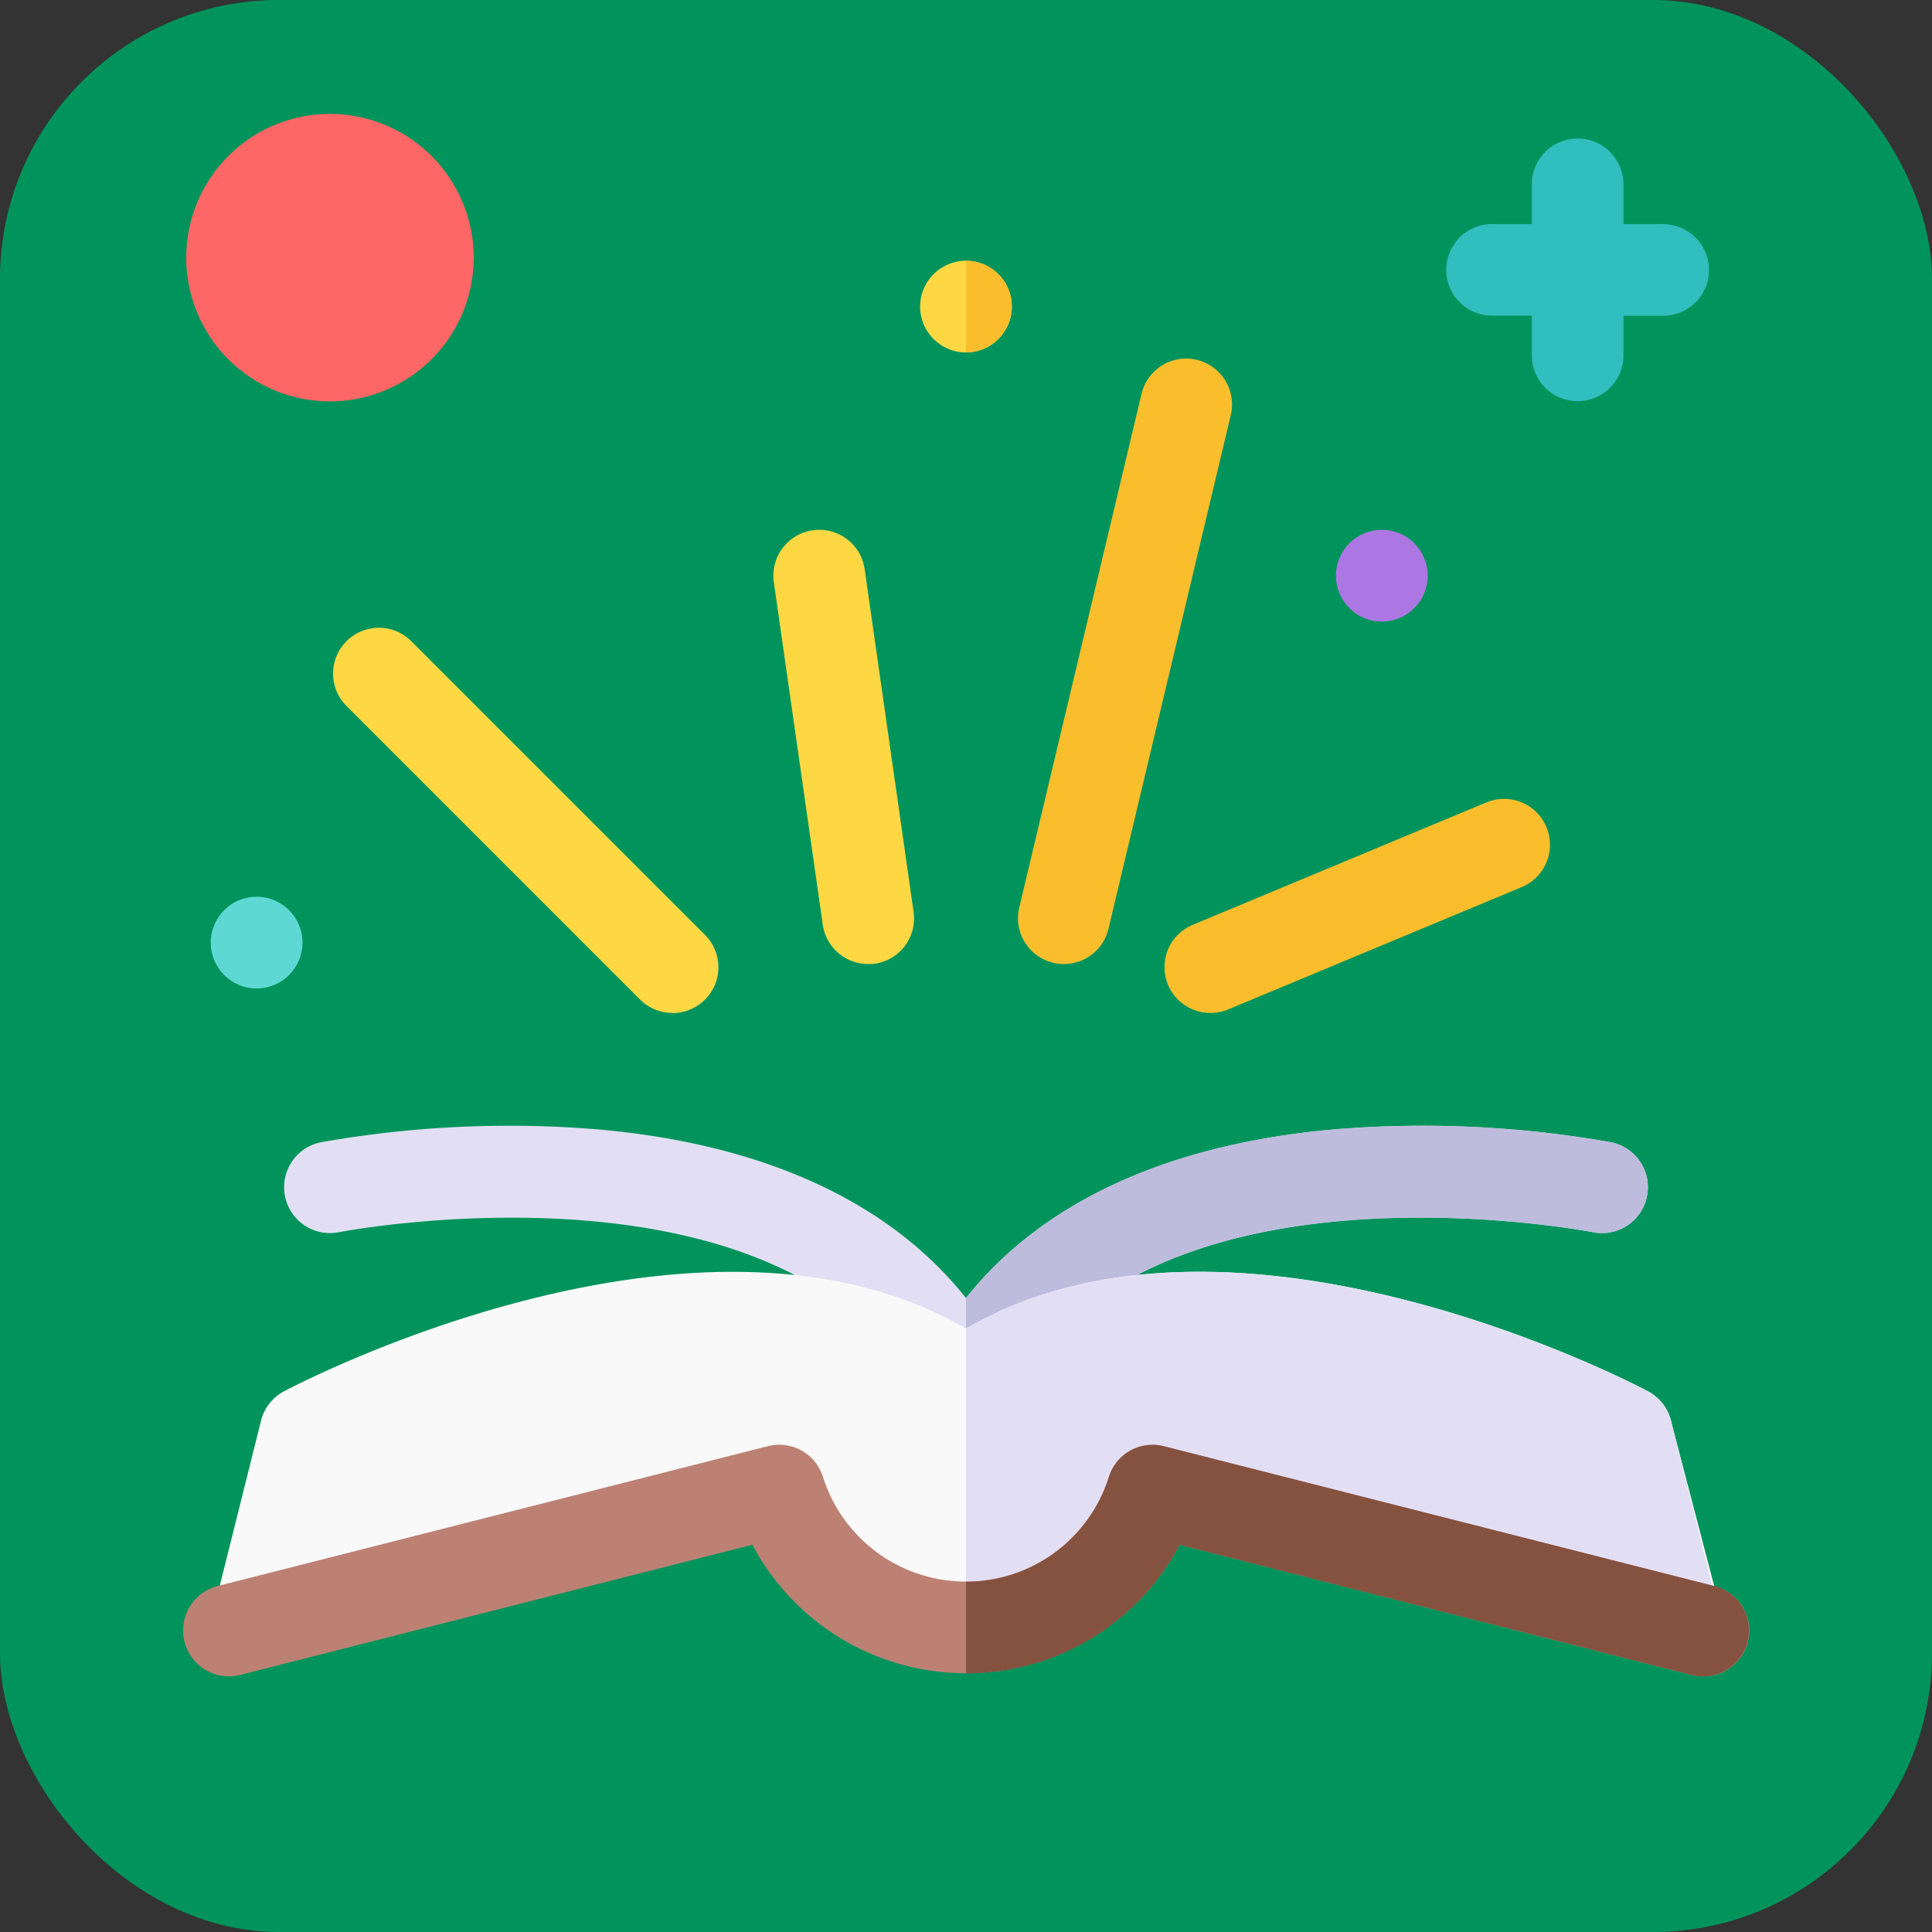 <svg xmlns="http://www.w3.org/2000/svg" viewBox="0 0 464 464"><rect x="0" y="0" width="464" height="464" fill="#333333" stroke="none"/><defs><style>.cls-1{fill:#00945c;}.cls-2{fill:#e2dff4;}.cls-3{fill:#bebcdd;}.cls-4{fill:#f9f9f9;}.cls-5{fill:#bc8173;}.cls-6{fill:#865240;}.cls-7{fill:#31bebe;}.cls-8{fill:#fabe2c;}.cls-9{fill:#fed843;}.cls-10{fill:#5ed8d3;}.cls-11{fill:#ad77e3;}.cls-12{fill:#f66;}</style></defs><title>Asset 1</title><g id="Layer_2" data-name="Layer 2"><g id="Layer_1-2" data-name="Layer 1"><g id="Layer_2-2" data-name="Layer 2"><g id="Layer_1-2-2" data-name="Layer 1-2"><rect class="cls-1" width="464" height="464" rx="67" ry="67"/></g></g><path class="cls-2" d="M232,343.15a11,11,0,0,1-9.85-6.09C191.1,275,82.5,295.72,81.41,295.93a11,11,0,0,1-4.32-21.6,259.55,259.55,0,0,1,66.27-3.11c40,3.48,70.23,17.38,88.64,40.52,18.41-23.14,48.66-37,88.64-40.52a259.55,259.55,0,0,1,66.27,3.11,11,11,0,1,1-4.32,21.6c-1.09-.21-109.69-21-140.74,41.13a11,11,0,0,1-9.85,6.09Z"/><path class="cls-3" d="M241.85,337.06c31-62.1,139.65-41.34,140.74-41.13a11,11,0,1,0,4.32-21.6,259.55,259.55,0,0,0-66.27-3.11c-40,3.48-70.23,17.38-88.64,40.52v31.41a11,11,0,0,0,9.85-6.09Z"/><path class="cls-4" d="M401.31,341.21a11,11,0,0,0-5.53-7.07c-4.18-2.21-100-52.1-163.78-15.07-63.76-37-159.6,12.86-163.78,15.07a11,11,0,0,0-5.53,7.07l-9.9,39.6,11.7,8.3,122.25-31.75s47,71,88.74,0l135.73,35,.49-11.4Z"/><path class="cls-2" d="M411.21,380.81l-9.9-39.6a11,11,0,0,0-5.53-7.07c-4.18-2.21-100-52.1-163.78-15.07v78.42c21.89,0,41.41-13.53,51.3-32.33l123,33.46,5.43-17.68Z"/><path class="cls-5" d="M409,402.63a11.08,11.08,0,0,1-2.72-.34L283.3,371a58.07,58.07,0,0,1-102.6,0l-123,31.26a11,11,0,1,1-5.42-21.35l132.14-33.59a11,11,0,0,1,13.22,7.36,36,36,0,0,0,68.66,0,11,11,0,0,1,13.22-7.36L411.7,380.94A11,11,0,0,1,409,402.63Z"/><path class="cls-6" d="M283.3,371l123,31.26a11,11,0,1,0,5.42-21.35L279.55,347.35a11,11,0,0,0-13.22,7.36A35.83,35.83,0,0,1,232,379.86v22A57.74,57.74,0,0,0,283.3,371Z"/><path class="cls-7" d="M399.44,53.81h-9.55V44.26a11,11,0,1,0-22,0v9.55h-9.55a11,11,0,0,0,0,22h9.55v9.54a11,11,0,1,0,22,0V75.84h9.55a11,11,0,0,0,0-22Z"/><path class="cls-8" d="M290.75,243.27a11,11,0,0,1-4.24-21.18L357,192.71a11,11,0,1,1,8.47,20.34L295,242.42A11,11,0,0,1,290.75,243.27Z"/><path class="cls-8" d="M255.51,231.53a10.73,10.73,0,0,1-2.56-.31A11,11,0,0,1,244.78,218L274.16,94.58a11,11,0,1,1,21.43,5.11L266.22,223.06A11,11,0,0,1,255.51,231.53Z"/><path class="cls-9" d="M208.49,231.52a11,11,0,0,1-10.89-9.46l-11.75-82.24a11,11,0,1,1,21.81-3.12L219.41,219a11,11,0,0,1-9.35,12.46A10.45,10.45,0,0,1,208.49,231.52Z"/><path class="cls-9" d="M161.5,243.27a11,11,0,0,1-7.79-3.22l-70.5-70.5A11,11,0,1,1,98.79,154l70.5,70.5a11,11,0,0,1-7.79,18.8Z"/><circle class="cls-10" cx="61.63" cy="226.38" r="11.02"/><circle class="cls-9" cx="232" cy="73.63" r="11.02"/><circle class="cls-11" cx="331.87" cy="138.26" r="11.02"/><path class="cls-8" d="M243,73.63a11,11,0,0,0-11-11v22A11,11,0,0,0,243,73.63Z"/><path class="cls-12" d="M79.25,96.4a34.52,34.52,0,1,1,34.52-34.52A34.55,34.55,0,0,1,79.25,96.4Z"/></g></g></svg>